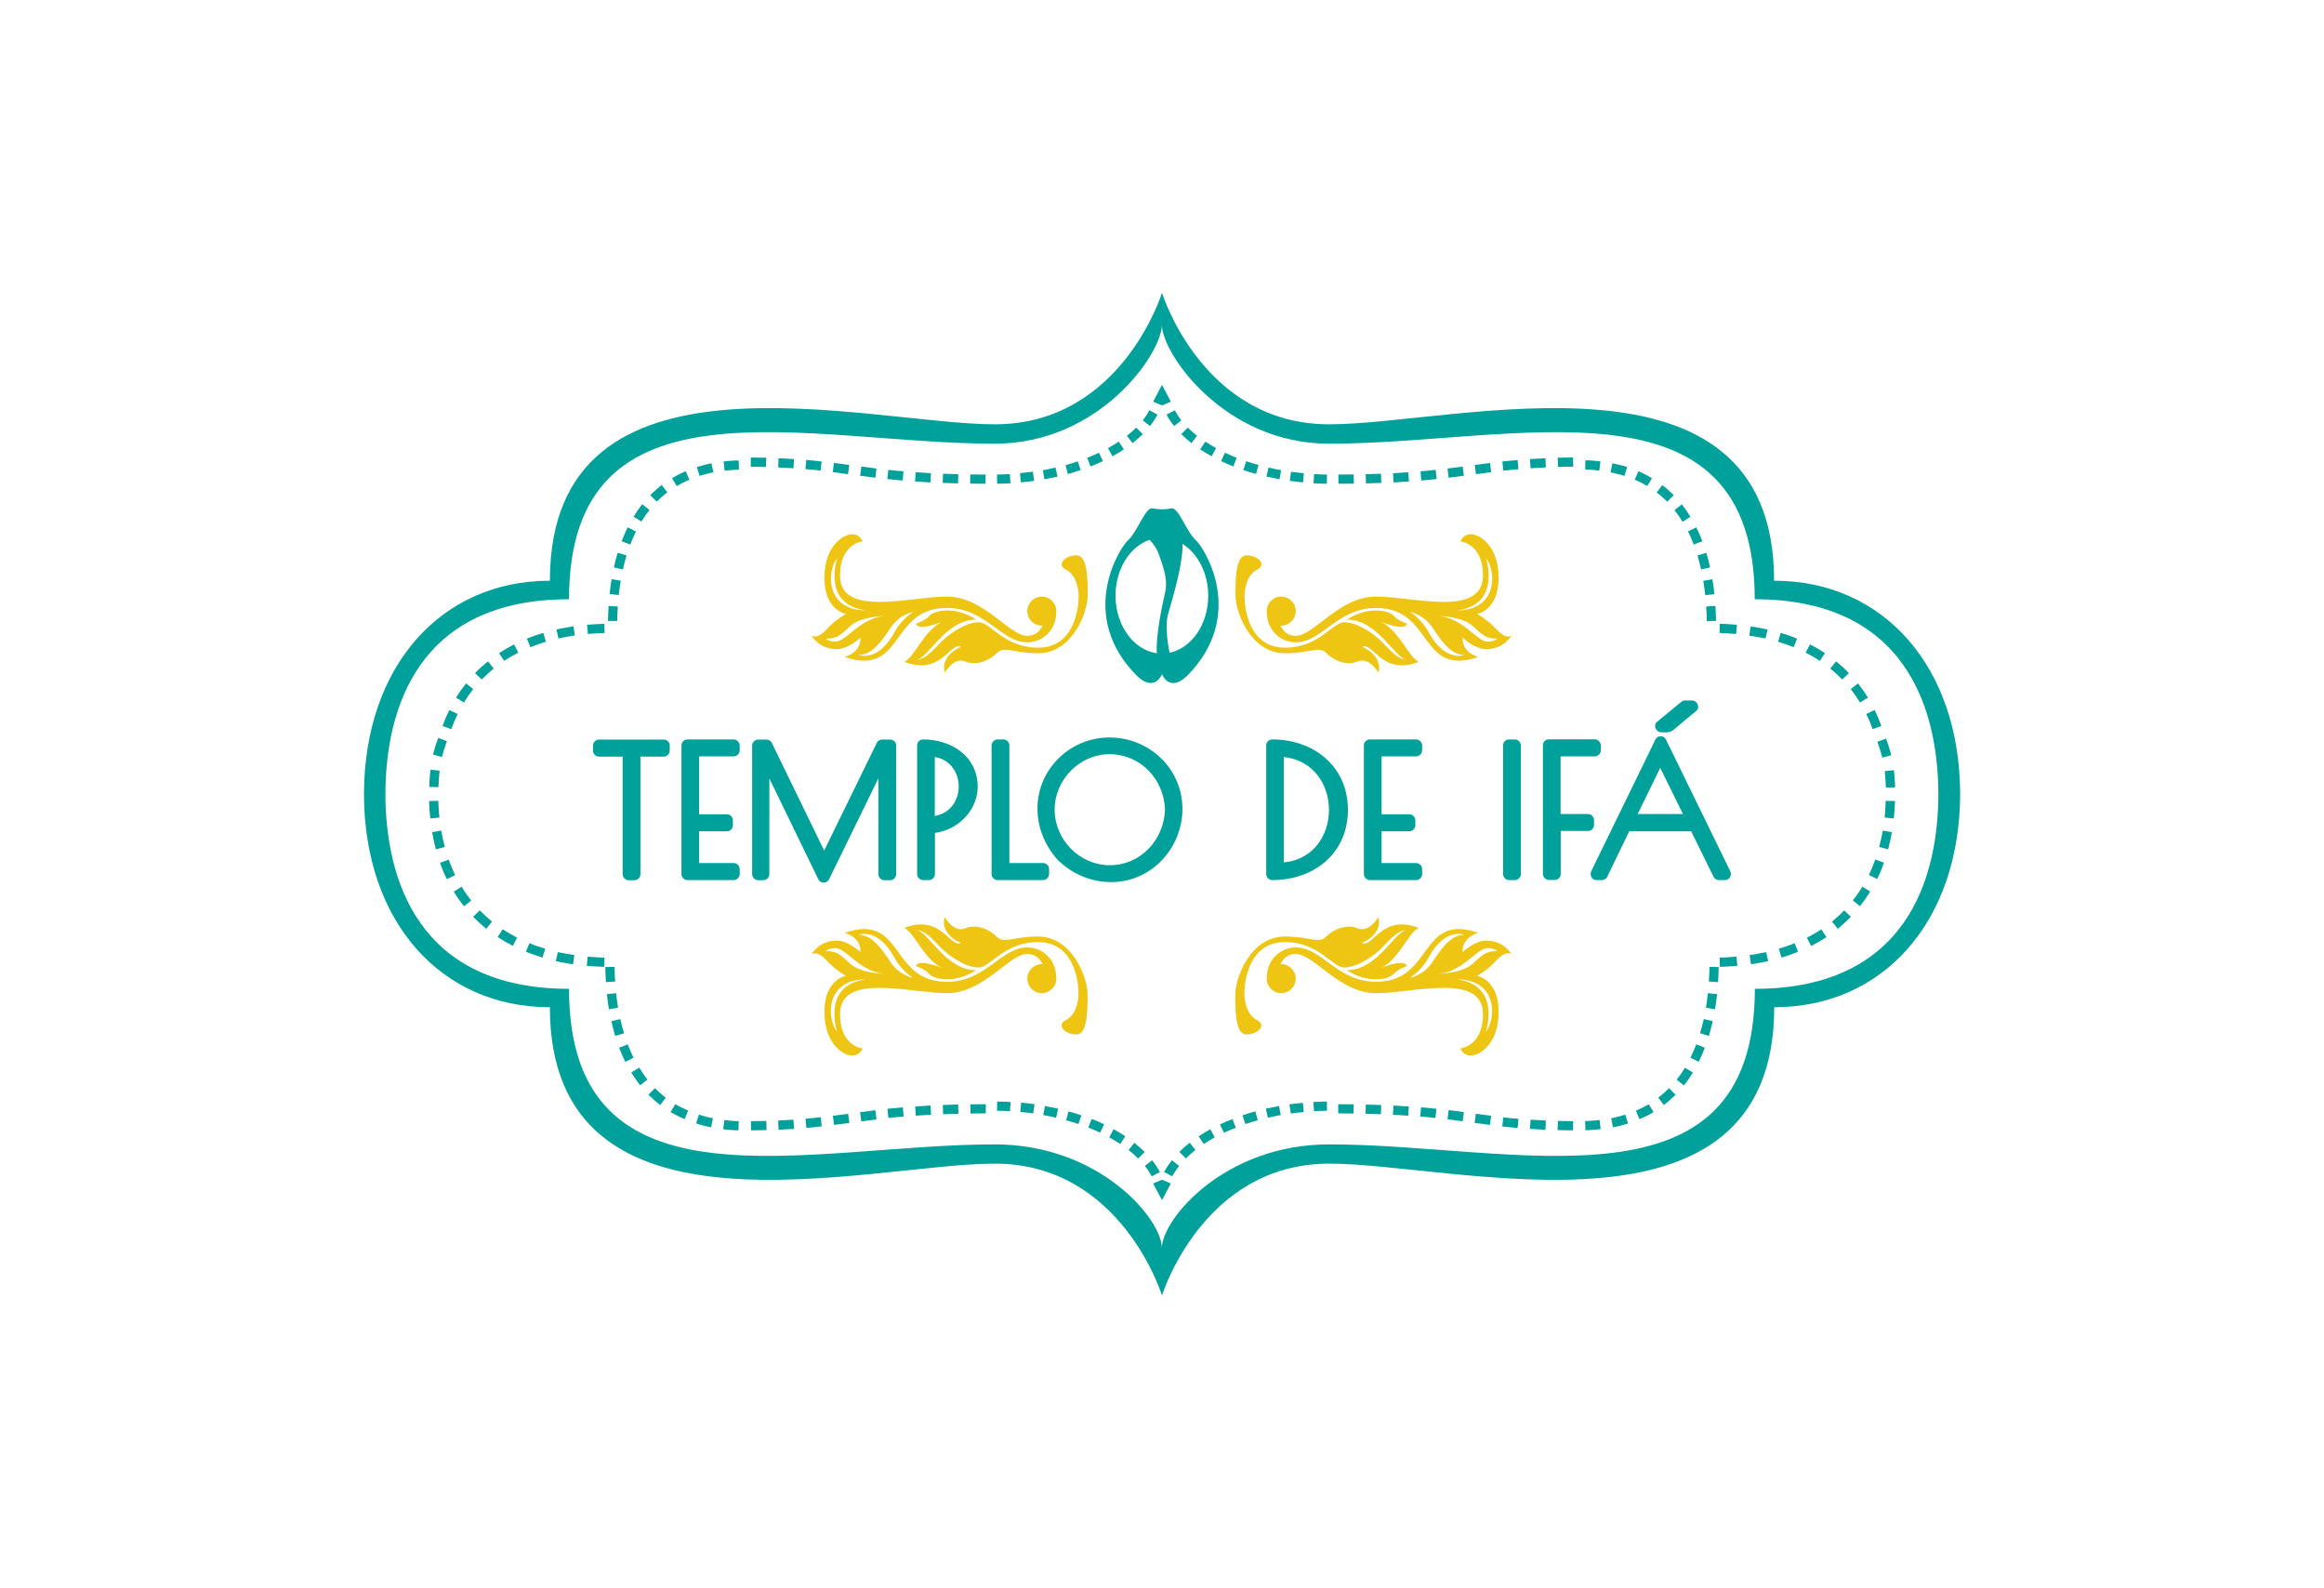 <?xml version="1.0" encoding="utf-8"?>
<!-- Generator: Adobe Illustrator 26.0.3, SVG Export Plug-In . SVG Version: 6.00 Build 0)  -->
<svg version="1.1" id="Camada_1" xmlns="http://www.w3.org/2000/svg" xmlns:xlink="http://www.w3.org/1999/xlink" x="0px" y="0px"
	 viewBox="0 0 1920 1312" style="enable-background:new 0 0 1920 1312;" xml:space="preserve">
<style type="text/css">
	.st0{fill:#00A19A;}
	.st1{fill:#EFC514;}
</style>
<g>
	<path class="st0" d="M551.8,612.3C551.7,612.2,551.7,612.2,551.8,612.3c-0.9-0.9-2-1.4-3.5-1.4c-17.8,0-35.6,0-53.4,0
		c-2.7,0-5,2.3-5,5c0,1.4,0,2.7,0,4.1c0,2.7,2.3,5,5,5c6.5,0,13,0,19.5,0c0,32.4,0,64.8,0,97.1c0,2.7,2.3,5,5,5c1.6,0,3.1,0,4.7,0
		c2.7,0,5-2.3,5-5c0-32.4,0-64.8,0-97.1c6.4,0,12.8,0,19.2,0c2.7,0,5-2.3,5-5c0-1.4,0-2.7,0-4.1c0-1.5-0.5-2.6-1.3-3.4
		C551.9,612.4,551.8,612.3,551.8,612.3z"/>
	<path class="st0" d="M606.1,610.8c-12.7,0-25.4,0-38.1,0c-1.5,0-2.6,0.5-3.4,1.3c-0.1,0-0.1,0.1-0.2,0.2l-0.1,0.1
		c-0.8,0.8-1.3,1.9-1.3,3.4c0,35.4,0,70.8,0,106.2c0,2.7,2.3,5,5,5c12.7,0,25.4,0,38.1,0c2.7,0,5-2.3,5-5c0-1.4,0-2.7,0-4.1
		c0-2.7-2.3-5-5-5c-9.5,0-19,0-28.5,0c0-8.7,0-17.4,0-26.2c7.6,0,15.3,0,22.9,0c2.7,0,5-2.3,5-5c0-1.4,0-2.7,0-4.1c0-2.7-2.3-5-5-5
		c-7.6,0-15.3,0-22.9,0c0-15.9,0-31.9,0-47.8c9.5,0,19,0,28.5,0c2.7,0,5-2.3,5-5c0-1.4,0-2.7,0-4.1
		C611,613.1,608.8,610.8,606.1,610.8z"/>
	<path class="st0" d="M738.8,612.3C738.8,612.2,738.8,612.2,738.8,612.3c-0.9-0.9-2-1.4-3.5-1.4c-2.2,0-4.3,0-6.5,0
		c-1.6,0-3.5,0.9-4.3,2.5c-14.5,29.7-29,59.5-43.6,89.2c-14.5-29.7-29-59.5-43.4-89.2c-0.7-1.5-2.6-2.5-4.3-2.5c-2.3,0-4.5,0-6.8,0
		c-2.7,0-5,2.3-5,5c0,35.4,0,70.8,0,106.2c0,2.7,2.3,5,5,5c1.4,0,2.8,0,4.2,0c2.7,0,5-2.3,5-5c0-26.4,0-52.7,0-79.1
		c13.5,27.9,27.1,55.7,40.6,83.6c1.6,3.3,7,3.2,8.6,0c13.6-27.9,27.2-55.8,40.9-83.7c0,26.4,0,52.8,0,79.2c0,2.7,2.3,5,5,5
		c1.6,0,3.1,0,4.7,0c2.7,0,5-2.3,5-5c0-35.4,0-70.8,0-106.2c0-1.5-0.5-2.6-1.3-3.4C738.9,612.4,738.9,612.3,738.8,612.3z"/>
	<path class="st0" d="M762.7,610.8c-1.5,0-2.6,0.5-3.4,1.3c-0.1,0-0.1,0.1-0.2,0.2l-0.1,0.1c-0.8,0.8-1.3,1.9-1.3,3.4
		c0,35.4,0,70.8,0,106.2c0,2.7,2.3,5,5,5c1.6,0,3.1,0,4.7,0c2.7,0,5-2.3,5-5c0-11.3,0-22.7,0-34c19.7-2.5,36.3-19.6,35.3-40.1
		C806.4,623.5,784.8,610.8,762.7,610.8z M772.3,625.3c26.3,4.5,26.4,44.2,0,48.7C772.3,657.7,772.3,641.5,772.3,625.3z"/>
	<path class="st0" d="M861.8,712.9c-9.3,0-18.6,0-27.9,0c0-32.4,0-64.8,0-97.1c0-1.5-0.5-2.6-1.3-3.4c0-0.1-0.1-0.1-0.2-0.2
		l-0.1-0.1c-0.8-0.8-1.9-1.3-3.4-1.3c-1.6,0-3.1,0-4.7,0c-2.7,0-5,2.3-5,5c0,35.4,0,70.8,0,106.2c0,2.7,2.3,5,5,5
		c12.5,0,25,0,37.5,0c2.7,0,5-2.3,5-5c0-1.4,0-2.7,0-4.1C866.8,715.2,864.5,712.9,861.8,712.9z"/>
	<path class="st0" d="M877.4,623.8c-26.6,23.3-26.4,61.5-3.2,86.9c0.3,0.3,0.6,0.6,0.9,0.8c22.7,21.2,57.8,23.7,81.6,2.2
		c24.1-21.9,27.4-59.5,5.6-84.1C940.5,605,902.3,602.1,877.4,623.8z M962.5,668.8c-0.9,24.8-20,45.9-45.6,45.9
		c-25,0-45.6-21.1-45.6-45.9c0-24.7,20.7-46,45.7-45.8C942.6,623.3,961.6,643.8,962.5,668.8z"/>
	<path class="st0" d="M1051.1,610.8c-1.5,0-2.6,0.5-3.4,1.3c-0.1,0-0.1,0.1-0.2,0.2l-0.1,0.1c-0.8,0.8-1.3,1.9-1.3,3.4
		c0,35.4,0,70.8,0,106.2c0,2.7,2.3,5,5,5c34.1,0,62.5-21.8,62.5-58C1113.6,632.9,1085.2,610.8,1051.1,610.8z M1060.6,625.3
		c50,5.5,49.6,82.3,0,87.1C1060.6,683.4,1060.6,654.4,1060.6,625.3z"/>
	<path class="st0" d="M1169.9,610.8c-12.7,0-25.4,0-38.1,0c-1.5,0-2.6,0.5-3.4,1.3c-0.1,0-0.1,0.1-0.2,0.2l-0.1,0.1
		c-0.8,0.8-1.3,1.9-1.3,3.4c0,35.4,0,70.8,0,106.2c0,2.7,2.3,5,5,5c12.7,0,25.4,0,38.1,0c2.7,0,5-2.3,5-5c0-1.4,0-2.7,0-4.1
		c0-2.7-2.3-5-5-5c-9.5,0-19,0-28.5,0c0-8.7,0-17.4,0-26.2c7.6,0,15.3,0,22.9,0c2.7,0,5-2.3,5-5c0-1.4,0-2.7,0-4.1c0-2.7-2.3-5-5-5
		c-7.6,0-15.3,0-22.9,0c0-15.9,0-31.9,0-47.8c9.5,0,19,0,28.5,0c2.7,0,5-2.3,5-5c0-1.4,0-2.7,0-4.1
		C1174.9,613.1,1172.6,610.8,1169.9,610.8z"/>
	<path class="st0" d="M1251.5,610.8c-1.6,0-3.1,0-4.7,0c-1.5,0-2.6,0.5-3.4,1.3c-0.1,0-0.1,0.1-0.2,0.2l-0.1,0.1
		c-0.8,0.8-1.3,1.9-1.3,3.4c0,35.4,0,70.8,0,106.2c0,2.7,2.3,5,5,5c1.6,0,3.1,0,4.7,0c2.7,0,5-2.3,5-5c0-35.4,0-70.8,0-106.2
		C1256.4,613.1,1254.2,610.8,1251.5,610.8z"/>
	<path class="st0" d="M1316.9,681.5c0-1.4,0-2.7,0-4.1c0-2.7-2.3-5-5-5c-7.5,0-15.1,0-22.6,0c0-15.9,0-31.7,0-47.6
		c9.4,0,18.8,0,28.2,0c2.7,0,5-2.3,5-5c0-1.4,0-2.7,0-4.1c0-2.7-2.3-5-5-5c-12.6,0-25.2,0-37.8,0c-1.5,0-2.6,0.5-3.4,1.3
		c-0.1,0-0.1,0.1-0.2,0.2l-0.1,0.1c-0.8,0.8-1.3,1.9-1.3,3.4c0,35.4,0,70.8,0,106.2c0,2.7,2.3,5,5,5c1.6,0,3.1,0,4.7,0
		c2.7,0,5-2.3,5-5c0-11.8,0-23.7,0-35.5c7.5,0,15.1,0,22.6,0C1314.6,686.5,1316.9,684.2,1316.9,681.5z"/>
	<path class="st0" d="M1429.4,719.5c-17.7-36.2-35.4-72.5-53.1-108.7c-1-2-2.6-2.7-4.3-2.5c-1.7-0.2-3.3,0.5-4.3,2.5
		c-17.7,36.2-35.3,72.5-53,108.7c-1.6,3.3,0.3,7.5,4.3,7.5c1.5,0,2.9,0,4.4,0c1.6,0,3.5-0.9,4.3-2.5l18.3-37.8h51.2l18.6,37.8
		c0.8,1.5,2.6,2.5,4.3,2.5c1.7,0,3.3,0,5,0C1429,727,1431,722.8,1429.4,719.5z M1353,672.4c6.2-12.7,12.4-25.4,18.6-38.1
		c6.3,12.7,12.5,25.4,18.8,38.1C1377.9,672.4,1365.4,672.4,1353,672.4z"/>
	<path class="st0" d="M1372.4,604.9c3.4,0,6.6,0.5,9.5-1.5c1.9-1.3,3.6-2.9,5.3-4.4c4.8-4,9.6-7.9,14.3-11.9
		c3.4-2.8,0.5-8.5-3.5-8.5c-1.9,0-3.9,0-5.8,0c-1.5,0-2.7,0.6-3.4,1.4c0,0,0,0-0.1,0c-6.6,5.4-13.2,10.9-19.8,16.3
		C1365.4,599.2,1368.3,604.9,1372.4,604.9z"/>
</g>
<path class="st0" d="M1619.4,655.1L1619.4,655.1c-0.6-104.6-63.4-175.4-153.7-175.4c0-204-263-129.2-367.6-129.2
	S960,241.9,960,241.9s-33.5,108.6-138.1,108.6s-367.6-74.8-367.6,129.2c-90.3,0-153,70.9-153.6,175.4c0,0.1,0,0.1,0,0.1
	c0,0.2,0,0.5,0,0.7s0,0.5,0,0.7c0,0,0,0,0,0.1C301.2,761.1,363.9,832,454.3,832c0,204,263,129.2,367.6,129.2S960,1070.1,960,1070.1
	s33.6-108.9,138.2-108.9s367.6,74.8,367.6-129.2c90.3,0,153-70.9,153.6-175.4c0-0.1,0-0.1,0-0.1c0-0.2,0-0.5,0-0.7
	C1619.4,655.6,1619.4,655.4,1619.4,655.1z M1449.8,816.8c0,190.1-197.4,128.5-351.7,128.5c-86.7,0-138.1,62-138.2,85.6
	c0-23.6-51.1-85.6-138.1-85.6c-154.3,0-351.7,61.6-351.7-128.5c-125.4,0-151.5-91.5-151.7-160.9c0.2-69.5,26.2-160.9,151.7-160.9
	c0-190.1,197.4-128.5,351.7-128.5c87,0,138.1-74.7,138.1-98.2c0,23.6,51.5,98.2,138.1,98.2c154.3,0,351.7-61.6,351.7,128.5
	c125.4,0,151.5,91.5,151.7,160.9C1601.3,725.3,1575.3,816.8,1449.8,816.8z"/>
<g>
	<path class="st0" d="M944.1,358.6l-5.4-5.4c-2.4,2.4-5,4.7-7.7,6.8l4.7,6C938.7,363.7,941.4,361.2,944.1,358.6z"/>
	<path class="st0" d="M956.3,342.5l-6.7-3.6c-1.6,2.9-3.4,5.7-5.5,8.3l6,4.7C952.4,349,954.5,345.8,956.3,342.5z"/>
	<path class="st0" d="M892.8,388.3l-2.4-7.2c-3.3,1.1-6.7,2.2-10.1,3.1l2,7.4C885.8,390.5,889.3,389.4,892.8,388.3z"/>
	<path class="st0" d="M911.2,380.9l-3.3-6.9c-3.2,1.5-6.4,2.9-9.7,4.2l2.8,7.1C904.5,383.9,907.8,382.5,911.2,380.9z"/>
	<path class="st0" d="M928.5,371.2l-4.2-6.4c-2.9,1.9-5.9,3.7-8.9,5.4l3.7,6.7C922.2,375.2,925.4,373.3,928.5,371.2z"/>
	<path class="st0" d="M834.8,399.2l-0.5-7.6c-3.5,0.2-7.1,0.4-10.6,0.4l0.1,7.6C827.4,399.6,831.1,399.4,834.8,399.2z"/>
	<path class="st0" d="M854.4,397.2l-1.1-7.6c-3.5,0.5-7,0.9-10.6,1.2l0.7,7.6C847.1,398.2,850.7,397.7,854.4,397.2z"/>
	<polygon class="st0" points="868.3,394.8 873.7,393.7 872,386.2 866.8,387.4 861.6,388.4 862.9,395.9 	"/>
	<path class="st0" d="M517.6,458.8l-7.3-2.2c-1.2,4-2.3,8-3.1,12.1l7.4,1.7C515.5,466.5,516.5,462.6,517.6,458.8z"/>
	<path class="st0" d="M512.8,479.7l-7.5-1.3c-0.7,4.1-1.2,8.2-1.7,12.3l7.6,0.8C511.6,487.6,512.2,483.6,512.8,479.7z"/>
	<path class="st0" d="M510.4,501l-7.6-0.5c-0.3,4.1-0.4,8.3-0.5,12.4l7.6,0.1C510,509,510.1,505,510.4,501z"/>
	<path class="st0" d="M541.8,404.7c-1.6,1.4-3.1,2.9-4.6,4.3l5.4,5.4c1.4-1.3,2.8-2.7,4.2-4c1.5-1.2,2.9-2.5,4.5-3.7l-4.6-6.1
		C545,401.9,543.5,403.4,541.8,404.7z"/>
	<path class="st0" d="M536.6,421.3l-6-4.8c-2.6,3.3-5,6.8-7.2,10.3l6.5,4C531.9,427.6,534.1,424.3,536.6,421.3z"/>
	<path class="st0" d="M525.4,439l-6.8-3.4c-1.9,3.7-3.5,7.6-5,11.5l7.1,2.7C522.1,446.1,523.7,442.5,525.4,439z"/>
	<path class="st0" d="M604,380.6c-2.1,0.2-4.2,0.3-6.2,0.6l0.9,7.6c1.9-0.3,3.9-0.4,5.9-0.5c2-0.2,3.9-0.3,5.9-0.3l-0.2-7.6
		C608.2,380.3,606.1,380.4,604,380.6z"/>
	<path class="st0" d="M581.8,384.1c-2,0.5-4.1,1.1-6.1,1.7l2.3,7.3c1.9-0.6,3.7-1.2,5.6-1.6c1.9-0.5,3.8-1,5.7-1.3l-1.5-7.5
		C585.9,383,583.8,383.6,581.8,384.1z"/>
	<path class="st0" d="M560.7,391.9c-1.8,1-3.7,2-5.5,3.1l3.9,6.5c1.7-1,3.4-1.9,5.1-2.8c1.7-0.9,3.5-1.6,5.3-2.5l-3-7
		C564.5,390.1,562.6,391,560.7,391.9z"/>
	<path class="st0" d="M769.1,390.9c-4.2-0.2-8.4-0.5-12.6-0.8l-0.5,7.6c4.2,0.2,8.5,0.6,12.7,0.8L769.1,390.9z"/>
	<path class="st0" d="M791.7,391.7c-4.2-0.1-8.4-0.2-12.6-0.4l-0.3,7.6c4.2,0.2,8.5,0.2,12.7,0.4L791.7,391.7z"/>
	<polygon class="st0" points="814.3,392 801.6,391.9 801.5,399.5 814.2,399.6 	"/>
	<polygon class="st0" points="701.6,384.1 689,382.4 688,390 700.6,391.7 	"/>
	<path class="st0" d="M724.1,387c-4.2-0.5-8.3-1-12.5-1.6l-1,7.6c4.2,0.6,8.4,1.1,12.6,1.6L724.1,387z"/>
	<path class="st0" d="M746.4,389.3c-4.2-0.3-8.4-0.7-12.5-1.2l-0.8,7.6c4.2,0.5,8.4,0.9,12.7,1.2L746.4,389.3z"/>
	<path class="st0" d="M633.1,378.1c-4.3-0.1-8.5-0.1-12.8-0.2l-0.1,7.6c4.2,0.1,8.4,0,12.6,0.2L633.1,378.1z"/>
	<polygon class="st0" points="656,379.2 643.2,378.5 642.9,386.1 655.5,386.8 	"/>
	<path class="st0" d="M678.8,381.2c-4.2-0.4-8.5-0.9-12.7-1.3l-0.7,7.6c4.2,0.3,8.4,0.8,12.5,1.2L678.8,381.2z"/>
	<path class="st0" d="M375.3,596c0.9-2.1,1.8-4.1,2.8-6.2l-6.9-3.3c-1,2.2-2,4.4-3,6.5l-2.6,6.7l7.2,2.6L375.3,596z"/>
	<path class="st0" d="M369.2,612.2l-7.2-2.6c-1.7,4.5-3.1,9-4.3,13.7l7.4,2C366.3,620.8,367.7,616.5,369.2,612.2z"/>
	<path class="st0" d="M363.2,636.6l-7.6-0.8c-0.5,4.7-0.8,9.5-1,14.2l7.6,0.2C362.4,645.7,362.7,641.1,363.2,636.6z"/>
	<path class="st0" d="M412.3,539.5l4.2,6.4c3.7-2.5,7.7-4.7,11.7-6.8l-3.5-6.8C420.5,534.5,416.3,536.9,412.3,539.5z"/>
	<path class="st0" d="M392.5,556l5.5,5.3c3.1-3.2,6.4-6.2,9.9-9.1l-4.8-5.9C399.4,549.3,395.8,552.5,392.5,556z"/>
	<path class="st0" d="M387,574.6c1.3-1.8,2.7-3.6,4-5.4l-6-4.7c-1.4,1.9-2.9,3.8-4.3,5.8c-1.3,2-2.7,4-3.9,6l6.5,4
		C384.5,578.4,385.8,576.5,387,574.6z"/>
	<path class="st0" d="M492.1,515.6c-2.4,0.2-4.7,0.2-7.1,0.5l0.7,7.6c2.3-0.3,4.6-0.3,6.9-0.5s4.6-0.3,6.9-0.3l-0.2-7.6
		C496.9,515.4,494.5,515.5,492.1,515.6z"/>
	<path class="st0" d="M466.7,518.6c-2.3,0.4-4.7,0.8-7,1.4l1.7,7.4c2.2-0.6,4.5-0.9,6.7-1.4c2.2-0.4,4.5-0.8,6.8-1.1l-1.1-7.6
		C471.4,517.7,469.1,518.1,466.7,518.6z"/>
	<path class="st0" d="M435.3,527.5l2.9,7.1c4.2-1.7,8.5-3.2,12.8-4.5l-2.2-7.3C444.3,524.2,439.7,525.7,435.3,527.5z"/>
	<polygon class="st0" points="960,334.9 967.3,331.8 960,317.9 952.7,331.8 	"/>
	<path class="st0" d="M932.4,950c2.8,2.1,5.4,4.5,7.9,7l5.4-5.4c-2.7-2.7-5.6-5.3-8.6-7.6L932.4,950z"/>
	<path class="st0" d="M951.8,958.4l-6,4.7c2.2,2.7,4.1,5.6,5.8,8.6l6.7-3.6C956.4,964.7,954.2,961.4,951.8,958.4z"/>
	<path class="st0" d="M880.8,925.4c3.4,0.9,6.9,2,10.2,3.1l2.4-7.2c-3.5-1.2-7.1-2.3-10.7-3.2L880.8,925.4z"/>
	<path class="st0" d="M899.1,931.4c3.3,1.3,6.6,2.7,9.8,4.2l3.3-6.9c-3.4-1.6-6.8-3.1-10.3-4.4L899.1,931.4z"/>
	<path class="st0" d="M916.4,939.5c3.1,1.7,6.2,3.5,9.1,5.5l4.2-6.4c-3.1-2.1-6.4-4-9.7-5.8L916.4,939.5z"/>
	<path class="st0" d="M823.7,917.5c3.6,0,7.2,0.2,10.7,0.4l0.5-7.6c-3.7-0.2-7.4-0.4-11.1-0.4L823.7,917.5z"/>
	<path class="st0" d="M842.9,918.5c3.6,0.3,7.1,0.8,10.7,1.2l1.1-7.6c-3.7-0.5-7.3-1-11-1.3L842.9,918.5z"/>
	<polygon class="st0" points="863.3,913.6 861.9,921.1 867.2,922.1 872.5,923.3 874.2,915.8 868.8,914.7 	"/>
	<path class="st0" d="M512.5,841.8l-7.4,1.7c0.9,4.1,2,8.2,3.2,12.2l7.3-2.2C514.3,849.6,513.3,845.7,512.5,841.8z"/>
	<path class="st0" d="M509,820.4l-7.6,0.8c0.4,4.2,1,8.3,1.7,12.5l7.5-1.3C510,828.4,509.4,824.4,509,820.4z"/>
	<path class="st0" d="M507.7,798.7l-7.6,0.1c0.1,4.2,0.2,8.3,0.5,12.5l7.6-0.5C507.9,806.8,507.8,802.7,507.7,798.7z"/>
	<path class="st0" d="M541.1,898.9l-5.4,5.4c1.6,1.5,3.1,3,4.7,4.4c1.7,1.4,3.3,2.8,5,4.1l4.6-6.1c-1.6-1.2-3.1-2.5-4.6-3.8
		C543.9,901.6,542.5,900.2,541.1,898.9z"/>
	<path class="st0" d="M521.5,885.9c2.3,3.6,4.7,7.2,7.4,10.6l6-4.8c-2.5-3.1-4.7-6.4-6.8-9.8L521.5,885.9z"/>
	<path class="st0" d="M518.6,862.7l-7.1,2.7c1.5,4,3.2,7.9,5.1,11.7l6.8-3.4C521.6,870.1,520.1,866.4,518.6,862.7z"/>
	<path class="st0" d="M598.4,925.2l-0.9,7.6c2.1,0.3,4.2,0.4,6.3,0.6c2.1,0.2,4.2,0.3,6.3,0.3l0.2-7.6c-2,0-4-0.1-6-0.3
		C602.4,925.6,600.4,925.5,598.4,925.2z"/>
	<path class="st0" d="M577.4,920.7l-2.3,7.3c2,0.7,4.1,1.3,6.2,1.8c2.1,0.5,4.1,1.1,6.2,1.4l1.5-7.5c-2-0.3-3.9-0.8-5.8-1.3
		C581.2,921.9,579.3,921.4,577.4,920.7z"/>
	<path class="st0" d="M557.9,912.1l-3.9,6.5c1.8,1.1,3.8,2.1,5.7,3.1s3.9,1.8,5.9,2.7l3-7c-1.8-0.8-3.6-1.6-5.4-2.5
		C561.4,914,559.6,913.1,557.9,912.1z"/>
	<path class="st0" d="M665.5,924.1l0.7,7.6c4.3-0.3,8.5-0.8,12.7-1.3l-0.9-7.6C673.9,923.3,669.7,923.8,665.5,924.1z"/>
	<polygon class="st0" points="642.9,925.6 643.2,933.2 656,932.5 655.5,924.9 	"/>
	<path class="st0" d="M620.4,926.1l0.1,7.6c4.3-0.1,8.5,0,12.8-0.2l-0.2-7.6C628.8,926.1,624.6,926,620.4,926.1z"/>
	<path class="st0" d="M733.2,915.9l0.8,7.6c4.2-0.5,8.3-0.8,12.5-1.2l-0.6-7.6C741.7,915.1,737.5,915.5,733.2,915.9z"/>
	<path class="st0" d="M710.6,918.7l1,7.6c4.2-0.6,8.3-1.1,12.5-1.6l-0.9-7.6C719,917.6,714.8,918.1,710.6,918.7z"/>
	<polygon class="st0" points="688.1,921.7 689.1,929.2 701.7,927.6 700.7,920 	"/>
	<polygon class="st0" points="801.6,912.2 801.8,919.8 814.4,919.7 814.4,912.1 	"/>
	<path class="st0" d="M778.9,912.8l0.3,7.6c4.2-0.2,8.4-0.2,12.6-0.4l-0.2-7.6C787.3,912.5,783.1,912.5,778.9,912.8z"/>
	<path class="st0" d="M756.1,914l0.5,7.6c4.2-0.2,8.4-0.6,12.6-0.8l-0.4-7.6C764.6,913.4,760.4,913.7,756.1,914z"/>
	<path class="st0" d="M373.2,716.5l-2.5-6.4l-7.2,2.6l2.6,6.8c1,2.2,2,4.5,3,6.7l6.9-3.3C375.1,720.7,374.2,718.6,373.2,716.5z"/>
	<path class="st0" d="M364.5,686.1l-7.5,1.3c0.8,4.8,1.9,9.5,3.1,14.2l7.4-2C366.3,695.2,365.3,690.7,364.5,686.1z"/>
	<path class="st0" d="M362.1,661.5l-7.6,0.2c0.1,4.8,0.4,9.6,1,14.4l7.6-0.8C362.5,670.8,362.3,666.1,362.1,661.5z"/>
	<path class="st0" d="M411.1,774c4.1,2.7,8.3,5.1,12.6,7.3l3.5-6.8c-4.1-2.1-8.1-4.4-11.9-6.9L411.1,774z"/>
	<path class="st0" d="M390.9,757.3c3.4,3.5,7,6.8,10.8,9.9l4.8-5.9c-3.5-2.9-6.9-6-10.1-9.3L390.9,757.3z"/>
	<path class="st0" d="M381.4,732.5l-6.5,4c1.2,2.1,2.7,4.1,4,6.2c1.4,2,2.9,3.9,4.4,5.9l6-4.7c-1.4-1.8-2.8-3.7-4.1-5.5
		C383.9,736.4,382.6,734.5,381.4,732.5z"/>
	<path class="st0" d="M485.5,790.2l-0.7,7.6c2.4,0.3,4.8,0.3,7.2,0.5c2.4,0.2,4.8,0.3,7.2,0.3l0.2-7.6c-2.3,0-4.6-0.1-6.9-0.3
		C490.1,790.5,487.8,790.5,485.5,790.2z"/>
	<path class="st0" d="M460.9,786.5l-1.7,7.4c2.3,0.6,4.7,1,7.1,1.4c2.4,0.5,4.7,0.9,7.1,1.2l1.1-7.6c-2.3-0.3-4.6-0.7-6.8-1.1
		C465.4,787.4,463.2,787,460.9,786.5z"/>
	<path class="st0" d="M434.5,786.2c4.5,1.8,9.1,3.4,13.7,4.8l2.2-7.3c-4.4-1.3-8.8-2.8-13-4.6L434.5,786.2z"/>
	<path class="st0" d="M975.9,358.6c2.7,2.6,5.4,5.1,8.4,7.4l4.7-6c-2.7-2.1-5.3-4.4-7.7-6.8L975.9,358.6z"/>
	<path class="st0" d="M970,351.9l6-4.7c-2.1-2.6-3.9-5.4-5.5-8.3l-6.7,3.6C965.5,345.8,967.6,349,970,351.9z"/>
	<path class="st0" d="M1027.2,388.3c3.5,1.2,7,2.2,10.5,3.2l2-7.4c-3.4-0.9-6.8-2-10.1-3.1L1027.2,388.3z"/>
	<path class="st0" d="M1008.8,380.9c3.3,1.6,6.7,3,10.1,4.4l2.8-7.1c-3.3-1.3-6.5-2.7-9.7-4.2L1008.8,380.9z"/>
	<path class="st0" d="M991.5,371.2c3.1,2,6.3,4,9.5,5.7l3.7-6.7c-3.1-1.7-6-3.5-8.9-5.4L991.5,371.2z"/>
	<path class="st0" d="M1085.2,399.2c3.7,0.2,7.3,0.4,11,0.4l0.1-7.6c-3.6,0-7.1-0.2-10.6-0.4L1085.2,399.2z"/>
	<path class="st0" d="M1065.6,397.2c3.6,0.5,7.3,0.9,10.9,1.3l0.7-7.6c-3.5-0.3-7.1-0.8-10.6-1.2L1065.6,397.2z"/>
	<polygon class="st0" points="1048,386.2 1046.3,393.7 1051.7,394.8 1057.1,395.9 1058.4,388.4 1053.2,387.4 	"/>
	<path class="st0" d="M1405.4,470.4l7.4-1.7c-0.9-4.1-1.9-8.1-3.1-12.1l-7.3,2.2C1403.5,462.6,1404.5,466.5,1405.4,470.4z"/>
	<path class="st0" d="M1408.8,491.6l7.6-0.8c-0.4-4.1-1-8.2-1.7-12.3l-7.5,1.3C1407.8,483.6,1408.4,487.6,1408.8,491.6z"/>
	<path class="st0" d="M1410.1,513l7.6-0.1c-0.1-4.1-0.2-8.3-0.5-12.4l-7.6,0.5C1409.9,505,1410,509,1410.1,513z"/>
	<path class="st0" d="M1377.4,414.4l5.4-5.4c-1.5-1.4-3-2.9-4.6-4.3c-1.6-1.3-3.2-2.8-4.9-4l-4.6,6.1c1.6,1.1,3,2.5,4.5,3.7
		C1374.6,411.7,1375.9,413.1,1377.4,414.4z"/>
	<path class="st0" d="M1396.6,426.9c-2.2-3.6-4.6-7-7.2-10.3l-6,4.8c2.4,3,4.6,6.2,6.7,9.6L1396.6,426.9z"/>
	<path class="st0" d="M1399.3,449.8l7.1-2.7c-1.5-3.9-3.1-7.8-5-11.5l-6.8,3.4C1396.3,442.5,1397.9,446.1,1399.3,449.8z"/>
	<path class="st0" d="M1321.3,388.7l0.9-7.6c-2.1-0.3-4.2-0.4-6.2-0.6c-2.1-0.2-4.2-0.3-6.2-0.3l-0.2,7.6c2,0,4,0.1,5.9,0.3
		C1317.4,388.4,1319.4,388.4,1321.3,388.7z"/>
	<path class="st0" d="M1342,393.1l2.3-7.3c-2-0.7-4-1.3-6.1-1.7c-2-0.5-4.1-1-6.1-1.4l-1.5,7.5c1.9,0.3,3.8,0.8,5.7,1.3
		C1338.2,391.9,1340.1,392.5,1342,393.1z"/>
	<path class="st0" d="M1360.9,401.5l3.9-6.5c-1.8-1.1-3.7-2-5.5-3.1c-1.9-0.9-3.8-1.8-5.7-2.7l-3,7c1.8,0.8,3.5,1.6,5.3,2.5
		C1357.5,399.6,1359.3,400.5,1360.9,401.5z"/>
	<path class="st0" d="M1150.9,390.9l0.4,7.6c4.2-0.2,8.5-0.5,12.7-0.8l-0.5-7.6C1159.3,390.4,1155.1,390.7,1150.9,390.9z"/>
	<path class="st0" d="M1128.3,391.7l0.2,7.6c4.2-0.1,8.5-0.2,12.7-0.4l-0.3-7.6C1136.7,391.5,1132.5,391.5,1128.3,391.7z"/>
	<polygon class="st0" points="1105.7,392 1105.8,399.6 1118.5,399.5 1118.4,391.9 	"/>
	<polygon class="st0" points="1218.4,384.1 1219.4,391.7 1232,390 1231,382.4 	"/>
	<path class="st0" d="M1195.9,387l0.9,7.6c4.2-0.5,8.4-1,12.6-1.6l-1-7.6C1204.3,386,1200.1,386.5,1195.9,387z"/>
	<path class="st0" d="M1173.6,389.3l0.6,7.6c4.2-0.3,8.5-0.7,12.7-1.2l-0.8-7.6C1181.9,388.6,1177.7,389,1173.6,389.3z"/>
	<path class="st0" d="M1286.9,378.1l0.2,7.6c4.2-0.1,8.4-0.1,12.6-0.2l-0.1-7.6C1295.5,378,1291.2,378,1286.9,378.1z"/>
	<polygon class="st0" points="1264,379.2 1264.5,386.8 1277.1,386.1 1276.8,378.5 	"/>
	<path class="st0" d="M1241.2,381.2l0.8,7.6c4.2-0.4,8.4-0.9,12.5-1.2l-0.7-7.6C1249.7,380.3,1245.5,380.8,1241.2,381.2z"/>
	<path class="st0" d="M1544.7,596l2.4,6.3l7.2-2.6l-2.6-6.7c-1-2.2-1.9-4.4-3-6.5l-6.9,3.3C1542.9,591.9,1543.8,594,1544.7,596z"/>
	<path class="st0" d="M1507.7,539.5c-4-2.7-8.2-5.1-12.4-7.2l-3.5,6.8c4,2,7.9,4.3,11.7,6.8L1507.7,539.5z"/>
	<path class="st0" d="M1527.5,556c-3.3-3.5-6.9-6.7-10.6-9.7l-4.8,5.9c3.5,2.9,6.8,5.9,9.9,9.1L1527.5,556z"/>
	<path class="st0" d="M1536.7,580.3l6.5-4c-1.2-2.1-2.6-4-3.9-6c-1.4-2-2.8-3.9-4.3-5.8l-6,4.7c1.3,1.8,2.7,3.6,4,5.4
		C1534.2,576.5,1535.5,578.4,1536.7,580.3z"/>
	<path class="st0" d="M1434.3,523.7l0.7-7.6c-2.4-0.3-4.7-0.3-7.1-0.5s-4.7-0.3-7.1-0.3l-0.2,7.6c2.3,0,4.6,0.1,6.9,0.3
		C1429.7,523.4,1432,523.5,1434.3,523.7z"/>
	<path class="st0" d="M1458.6,527.4l1.7-7.4c-2.3-0.6-4.7-1-7-1.4c-2.3-0.5-4.7-0.8-7-1.1l-1.1,7.6c2.3,0.3,4.5,0.6,6.8,1.1
		C1454.1,526.5,1456.4,526.9,1458.6,527.4z"/>
	<path class="st0" d="M1484.7,527.5c-4.4-1.8-9-3.4-13.5-4.7l-2.2,7.3c4.3,1.3,8.6,2.8,12.8,4.5L1484.7,527.5z"/>
	<polygon class="st0" points="960,974.5 952.7,977.6 960,991.4 967.3,977.6 	"/>
	<path class="st0" d="M974.3,951.5l5.4,5.4c2.5-2.5,5.1-4.8,7.9-7l-4.7-6C979.9,946.3,977,948.8,974.3,951.5z"/>
	<path class="st0" d="M961.7,968.1l6.7,3.6c1.7-3,3.6-5.9,5.8-8.6l-6-4.7C965.8,961.4,963.6,964.7,961.7,968.1z"/>
	<path class="st0" d="M1026.5,921.3l2.4,7.2c3.4-1.1,6.8-2.2,10.2-3.1l-2-7.4C1033.5,919,1030,920.1,1026.5,921.3z"/>
	<path class="st0" d="M1007.9,928.8l3.3,6.9c3.2-1.5,6.5-2.9,9.8-4.2l-2.8-7.1C1014.7,925.7,1011.3,927.2,1007.9,928.8z"/>
	<path class="st0" d="M990.3,938.6l4.2,6.4c3-2,6-3.8,9.1-5.5l-3.7-6.7C996.7,934.6,993.5,936.5,990.3,938.6z"/>
	<path class="st0" d="M1085.1,910.3l0.5,7.6c3.6-0.2,7.2-0.4,10.7-0.4l-0.1-7.6C1092.5,909.9,1088.8,910.1,1085.1,910.3z"/>
	<path class="st0" d="M1065.3,912.2l1.1,7.6c3.5-0.5,7.1-0.9,10.7-1.2l-0.7-7.6C1072.7,911.3,1069,911.7,1065.3,912.2z"/>
	<polygon class="st0" points="1051.2,914.7 1045.8,915.8 1047.5,923.3 1052.8,922.1 1058.1,921.1 1056.7,913.6 	"/>
	<path class="st0" d="M1404.5,853.5l7.3,2.2c1.2-4,2.3-8.1,3.2-12.2l-7.4-1.7C1406.7,845.7,1405.7,849.6,1404.5,853.5z"/>
	<path class="st0" d="M1409.4,832.4l7.5,1.3c0.7-4.1,1.2-8.3,1.7-12.5l-7.6-0.8C1410.6,824.4,1410,828.4,1409.4,832.4z"/>
	<path class="st0" d="M1411.8,810.8l7.6,0.5c0.3-4.2,0.4-8.3,0.5-12.5l-7.6-0.1C1412.2,802.7,1412.1,806.8,1411.8,810.8z"/>
	<path class="st0" d="M1374.6,902.9c-1.5,1.2-3,2.6-4.6,3.8l4.6,6.1c1.7-1.3,3.3-2.7,5-4.1c1.6-1.4,3.1-3,4.7-4.4l-5.4-5.4
		C1377.5,900.2,1376.1,901.6,1374.6,902.9z"/>
	<path class="st0" d="M1385.2,891.8l6,4.8c2.7-3.4,5.1-6.9,7.4-10.6l-6.5-4C1389.9,885.4,1387.7,888.7,1385.2,891.8z"/>
	<path class="st0" d="M1396.6,873.7l6.8,3.4c1.9-3.8,3.6-7.7,5.1-11.7l-7.1-2.7C1399.9,866.4,1398.4,870.1,1396.6,873.7z"/>
	<path class="st0" d="M1315.6,925.7c-2,0.2-4,0.3-6,0.3l0.2,7.6c2.1,0,4.2-0.1,6.3-0.3c2.1-0.2,4.2-0.3,6.3-0.6l-0.9-7.6
		C1319.6,925.5,1317.6,925.6,1315.6,925.7z"/>
	<path class="st0" d="M1336.9,922.4c-1.9,0.5-3.9,1-5.8,1.3l1.5,7.5c2.1-0.3,4.2-0.9,6.2-1.4c2.1-0.5,4.1-1.1,6.2-1.8l-2.3-7.3
		C1340.7,921.4,1338.8,921.9,1336.9,922.4z"/>
	<path class="st0" d="M1356.9,915c-1.8,0.9-3.6,1.7-5.4,2.5l3,7c2-0.9,3.9-1.8,5.9-2.7c1.9-1,3.8-2,5.7-3.1l-3.9-6.5
		C1360.4,913.1,1358.6,914,1356.9,915z"/>
	<path class="st0" d="M1241.1,930.5c4.2,0.4,8.5,0.9,12.7,1.3l0.7-7.6c-4.2-0.3-8.4-0.8-12.5-1.2L1241.1,930.5z"/>
	<polygon class="st0" points="1264,932.5 1276.8,933.2 1277.1,925.6 1264.5,924.9 	"/>
	<path class="st0" d="M1286.8,933.5c4.3,0.2,8.5,0.1,12.8,0.2l0.1-7.6c-4.2-0.1-8.4,0-12.6-0.2L1286.8,933.5z"/>
	<path class="st0" d="M1173.4,922.3c4.2,0.3,8.4,0.7,12.5,1.2l0.8-7.6c-4.2-0.5-8.4-0.9-12.7-1.2L1173.4,922.3z"/>
	<path class="st0" d="M1195.9,924.6c4.2,0.5,8.3,1,12.5,1.6l1-7.6c-4.2-0.6-8.4-1.1-12.6-1.6L1195.9,924.6z"/>
	<polygon class="st0" points="1218.3,927.6 1230.9,929.2 1231.9,921.7 1219.3,920 	"/>
	<polygon class="st0" points="1105.6,919.7 1118.2,919.8 1118.4,912.2 1105.6,912.1 	"/>
	<path class="st0" d="M1128.2,920c4.2,0.1,8.4,0.2,12.6,0.4l0.3-7.6c-4.2-0.2-8.5-0.2-12.7-0.4L1128.2,920z"/>
	<path class="st0" d="M1150.8,920.8c4.2,0.2,8.4,0.5,12.6,0.8l0.5-7.6c-4.2-0.2-8.5-0.6-12.7-0.8L1150.8,920.8z"/>
	<path class="st0" d="M1546.8,716.5c-1,2.1-1.9,4.2-2.8,6.3l6.9,3.3c1-2.2,2-4.4,3-6.7l2.6-6.8l-7.2-2.6L1546.8,716.5z"/>
	<path class="st0" d="M1552.5,699.6l7.4,2c1.3-4.7,2.3-9.4,3.1-14.2l-7.5-1.3C1554.7,690.7,1553.7,695.2,1552.5,699.6z"/>
	<path class="st0" d="M1557.9,661.5c-0.1,4.6-0.4,9.2-0.9,13.8l7.6,0.8c0.5-4.8,0.8-9.6,1-14.4L1557.9,661.5z"/>
	<path class="st0" d="M1492.8,774.6l3.5,6.8c4.3-2.2,8.6-4.6,12.6-7.3l-4.2-6.4C1500.9,770.2,1496.9,772.5,1492.8,774.6z"/>
	<path class="st0" d="M1513.5,761.3l4.8,5.9c3.8-3.1,7.4-6.4,10.8-9.9l-5.5-5.3C1520.5,755.3,1517,758.3,1513.5,761.3z"/>
	<path class="st0" d="M1534.8,738.3c-1.3,1.9-2.7,3.7-4.1,5.5l6,4.7c1.5-2,2.9-3.9,4.4-5.9c1.3-2.1,2.7-4.1,4-6.2l-6.5-4
		C1537.4,734.5,1536.1,736.4,1534.8,738.3z"/>
	<path class="st0" d="M1427.6,790.7c-2.3,0.2-4.6,0.3-6.9,0.3l0.2,7.6c2.4,0,4.8-0.1,7.2-0.3c2.4-0.2,4.8-0.2,7.2-0.5l-0.7-7.6
		C1432.2,790.5,1429.9,790.5,1427.6,790.7z"/>
	<path class="st0" d="M1452.3,787.8c-2.3,0.5-4.5,0.8-6.8,1.1l1.1,7.6c2.4-0.3,4.8-0.7,7.1-1.2c2.4-0.4,4.7-0.8,7.1-1.4l-1.7-7.4
		C1456.8,787,1454.6,787.4,1452.3,787.8z"/>
	<path class="st0" d="M1469.6,783.7l2.2,7.3c4.6-1.4,9.2-3,13.7-4.8l-2.9-7.1C1478.4,780.9,1474,782.4,1469.6,783.7z"/>
</g>
<path class="st0" d="M987.8,446.1c-7.5-6.8-14.3-27.2-19.9-26.2c-5.6,1.1-10.3,1.1-15.9,0c-5.6-1.1-12.4,19.4-19.9,26.2
	c-7.5,6.8-42.3,62.4,7.2,112.2c14.8,14,20.7-1.4,20.7-1.4s5.9,15.5,20.7,1.4C1030.1,508.4,995.4,452.9,987.8,446.1z M962.5,489.8
	c-2.1,8.5-8,37.1-6.7,49.8c-19.2-2.6-34.2-22.9-34.2-47.6c0-22,11.9-40.5,28.1-46.1c2.7,2.6,5.9,6.7,8.1,13.1
	C962.8,473,964.6,481.2,962.5,489.8z M966.3,539.2c-2-9.5-3.8-23.1-1.2-32.3c3.9-13.6,12.1-40.4,11.9-57.6
	c12.5,7.9,21.2,24.1,21.2,42.8C998.2,515.7,984.4,535.4,966.3,539.2z"/>
<g>
	<path class="st1" d="M1141.4,513.8c21,8.1,21,1.3,21,1.3s-7.3-2.2-11-6.5s-21.1-8.3-38.6,3.2c25.8,0,40,33.1,49.6,33.1
		c-7.1,0-13-6.7-20.5-14.5c-7.6-7.8-21.2-16.4-31.2-16.4c-9.9,0-20.8,21-49.1,21s-33.5-29.4-33.4-43c0-6,2.2-17.4,10.5-21.5
		s0.4-11.8-8.8-11.8c-9.2,0-9.2,19.5-9.2,33.3c0,13.7,12.6,47.6,40.9,47.6c20.6,0,28.1-6.2,33.8-0.4c5.6,5.8,16.7,11.2,26.3,7.2
		c9.7-4,17,9.2,17,9.2s5.1-12.7-13.2-21.3c8.9-4.3,16.1,24.2,46.7,12.4C1163.7,542.9,1156.6,521.8,1141.4,513.8z"/>
	<path class="st1" d="M1233.2,516.7c-5.3-5.3-12.9-9.6-12.9-9.6s17.8-2.7,17.8-29.7s-16-36.1-22.8-36.1c-6.9,0-8.7,5.9-8.7,5.9
		s18.6,1.7,18.6,28.2c0,34.9-57.6,17.4-88.3,17.4s-51.3,32.4-66.4,32.4c-6.7,0-10.5-4-12.6-8.4c0.2,0,0.4,0,0.6,0
		c6.6,0,12-5.4,12-12c0-6.6-5.4-12-12-12s-12,5.4-12,12c0,17.2,12.7,25.8,24,25.8c21.7,0,34.2-28.4,66.4-28.4
		c47.6,0,35.2,57.2,84.4,40.5c-14.5-4.6-12.9-15.9-12.9-15.9s9.9,9.4,19.4,9.4c9.4,0,15.9-4,20.9-11
		C1242.8,527.5,1238.5,522,1233.2,516.7z M1227.6,460.9c8.7,10.8,9.9,43.3-23.9,43.3C1240.8,499.6,1227.6,460.9,1227.6,460.9z
		 M1209.9,541c0,0-15.4,6.5-29.2-18c-5.5-11.1-15.7-17.5-15.7-17.5s11,1.9,18.3,12.7C1190.5,528.9,1198.3,541,1209.9,541z
		 M1228.8,530c-8.6,0-21.5-21.2-42.3-21.2c0,0,21.4-0.3,30.8,8.8s12.5,9.9,19.7,9.9C1237,527.5,1235.2,530,1228.8,530z"/>
</g>
<g>
	<path class="st1" d="M777.9,513.8c-21,8.1-21,1.3-21,1.3s7.3-2.2,11-6.5s21.1-8.3,38.6,3.2c-25.8,0-40,33.1-49.6,33.1
		c7.1,0,13-6.7,20.5-14.5c7.6-7.8,21.2-16.4,31.2-16.4c9.9,0,20.8,21,49.1,21s33.5-29.4,33.4-43c0-6-2.2-17.4-10.5-21.5
		s-0.4-11.8,8.8-11.8s9.2,19.5,9.2,33.3c0,13.7-12.6,47.6-40.9,47.6c-20.6,0-28.1-6.2-33.8-0.4c-5.6,5.8-16.7,11.2-26.3,7.2
		c-9.7-4-17,9.2-17,9.2s-5.1-12.7,13.2-21.3c-8.9-4.3-16.1,24.2-46.7,12.4C755.6,542.9,762.6,521.8,777.9,513.8z"/>
	<path class="st1" d="M686,516.7c5.3-5.3,12.9-9.6,12.9-9.6s-17.8-2.7-17.8-29.7s16-36.1,22.8-36.1c6.9,0,8.7,5.9,8.7,5.9
		s-18.6,1.7-18.6,28.2c0,34.9,57.6,17.4,88.3,17.4c30.6,0,51.3,32.4,66.4,32.4c6.7,0,10.5-4,12.6-8.4c-0.2,0-0.4,0-0.6,0
		c-6.6,0-12-5.4-12-12c0-6.6,5.4-12,12-12s12,5.4,12,12c0,17.2-12.7,25.8-24,25.8c-21.7,0-34.2-28.4-66.4-28.4
		c-47.6,0-35.2,57.2-84.4,40.5c14.5-4.6,12.9-15.9,12.9-15.9s-9.9,9.4-19.4,9.4s-15.9-4-20.9-11C676.5,527.5,680.8,522,686,516.7z
		 M691.7,460.9c-8.7,10.8-9.9,43.3,23.9,43.3C678.5,499.6,691.7,460.9,691.7,460.9z M709.4,541c0,0,15.4,6.5,29.2-18
		c5.5-11.1,15.7-17.5,15.7-17.5s-11,1.9-18.3,12.7C728.8,528.9,721,541,709.4,541z M690.5,530c8.6,0,21.5-21.2,42.3-21.2
		c0,0-21.4-0.3-30.8,8.8s-12.5,9.9-19.7,9.9C682.3,527.5,684.1,530,690.5,530z"/>
</g>
<g>
	<path class="st1" d="M777.8,799.4c-21-8.1-21-1.3-21-1.3s7.3,2.2,11,6.5s21.1,8.3,38.6-3.2c-25.8,0-40-33.1-49.6-33.1
		c7.1,0,13,6.7,20.5,14.5c7.6,7.8,21.2,16.4,31.2,16.4c9.9,0,20.8-21,49.1-21s33.5,29.4,33.4,43c0,6-2.2,17.4-10.5,21.5
		c-8.3,4.1-0.4,11.8,8.8,11.8c9.2,0,9.2-19.5,9.2-33.3c0-13.7-12.6-47.6-40.9-47.6c-20.6,0-28.1,6.2-33.8,0.4
		c-5.6-5.8-16.7-11.2-26.3-7.2c-9.7,4-17-9.2-17-9.2s-5.1,12.7,13.2,21.3c-8.9,4.3-16.1-24.2-46.7-12.4
		C755.5,770.3,762.6,791.4,777.8,799.4z"/>
	<path class="st1" d="M686,796.5c5.3,5.3,12.9,9.6,12.9,9.6s-17.8,2.7-17.8,29.7s16,36.1,22.8,36.1c6.9,0,8.7-5.9,8.7-5.9
		s-18.6-1.7-18.6-28.2c0-34.9,57.6-17.4,88.3-17.4s51.3-32.4,66.4-32.4c6.7,0,10.5,4,12.6,8.4c-0.2,0-0.4,0-0.6,0
		c-6.6,0-12,5.4-12,12s5.4,12,12,12s12-5.4,12-12c0-17.2-12.7-25.8-24-25.8c-21.7,0-34.2,28.4-66.4,28.4
		c-47.6,0-35.2-57.2-84.4-40.5c14.5,4.6,12.9,15.9,12.9,15.9s-9.9-9.4-19.4-9.4c-9.4,0-15.9,4-20.9,11
		C676.4,785.7,680.7,791.2,686,796.5z M691.6,852.3c-8.7-10.8-9.9-43.3,23.9-43.3C678.4,813.6,691.6,852.3,691.6,852.3z
		 M709.3,772.2c0,0,15.4-6.5,29.2,18c5.5,11.1,15.7,17.5,15.7,17.5s-11-1.9-18.3-12.7C728.7,784.3,720.9,772.2,709.3,772.2z
		 M690.4,783.2c8.6,0,21.5,21.2,42.3,21.2c0,0-21.4,0.3-30.8-8.8s-12.5-9.9-19.7-9.9C682.2,785.7,684,783.2,690.4,783.2z"/>
</g>
<g>
	<path class="st1" d="M1141.3,799.4c21-8.1,21-1.3,21-1.3s-7.3,2.2-11,6.5s-21.1,8.3-38.6-3.2c25.8,0,40-33.1,49.6-33.1
		c-7.1,0-13,6.7-20.5,14.5c-7.6,7.8-21.2,16.4-31.2,16.4c-9.9,0-20.8-21-49.1-21c-28.3,0-33.5,29.4-33.4,43c0,6,2.2,17.4,10.5,21.5
		c8.3,4.1,0.4,11.8-8.8,11.8c-9.2,0-9.2-19.5-9.2-33.3c0-13.7,12.6-47.6,40.9-47.6c20.6,0,28.1,6.2,33.8,0.4
		c5.6-5.8,16.7-11.2,26.3-7.2c9.7,4,17-9.2,17-9.2s5.1,12.7-13.2,21.3c8.9,4.3,16.1-24.2,46.7-12.4
		C1163.6,770.3,1156.6,791.4,1141.3,799.4z"/>
	<path class="st1" d="M1233.2,796.5c-5.3,5.3-12.9,9.6-12.9,9.6s17.8,2.7,17.8,29.7s-16,36.1-22.8,36.1c-6.9,0-8.7-5.9-8.7-5.9
		s18.6-1.7,18.6-28.2c0-34.9-57.6-17.4-88.3-17.4c-30.6,0-51.3-32.4-66.4-32.4c-6.7,0-10.5,4-12.6,8.4c0.2,0,0.4,0,0.6,0
		c6.6,0,12,5.4,12,12s-5.4,12-12,12s-12-5.4-12-12c0-17.2,12.7-25.8,24-25.8c21.7,0,34.2,28.4,66.4,28.4c47.6,0,35.2-57.2,84.4-40.5
		c-14.5,4.6-12.9,15.9-12.9,15.9s9.9-9.4,19.4-9.4s15.9,4,20.9,11C1242.7,785.7,1238.4,791.2,1233.2,796.5z M1227.5,852.3
		c8.7-10.8,9.9-43.3-23.9-43.3C1240.7,813.6,1227.5,852.3,1227.5,852.3z M1209.8,772.2c0,0-15.4-6.5-29.2,18
		c-5.5,11.1-15.7,17.5-15.7,17.5s11-1.9,18.3-12.7C1190.4,784.3,1198.2,772.2,1209.8,772.2z M1228.7,783.2
		c-8.6,0-21.5,21.2-42.3,21.2c0,0,21.4,0.3,30.8-8.8s12.5-9.9,19.7-9.9C1236.9,785.7,1235.1,783.2,1228.7,783.2z"/>
</g>
<path class="st0" d="M1551,612.7l7.2-2.6c1.7,4.5,3.1,9,4.3,13.7l-7.4,2C1553.9,621.3,1552.6,616.9,1551,612.7z"/>
<path class="st0" d="M1557.1,637l7.6-0.8c0.5,4.7,0.8,9.5,1,14.2l-7.6,0.2C1557.8,646.1,1557.6,641.6,1557.1,637z"/>
</svg>
